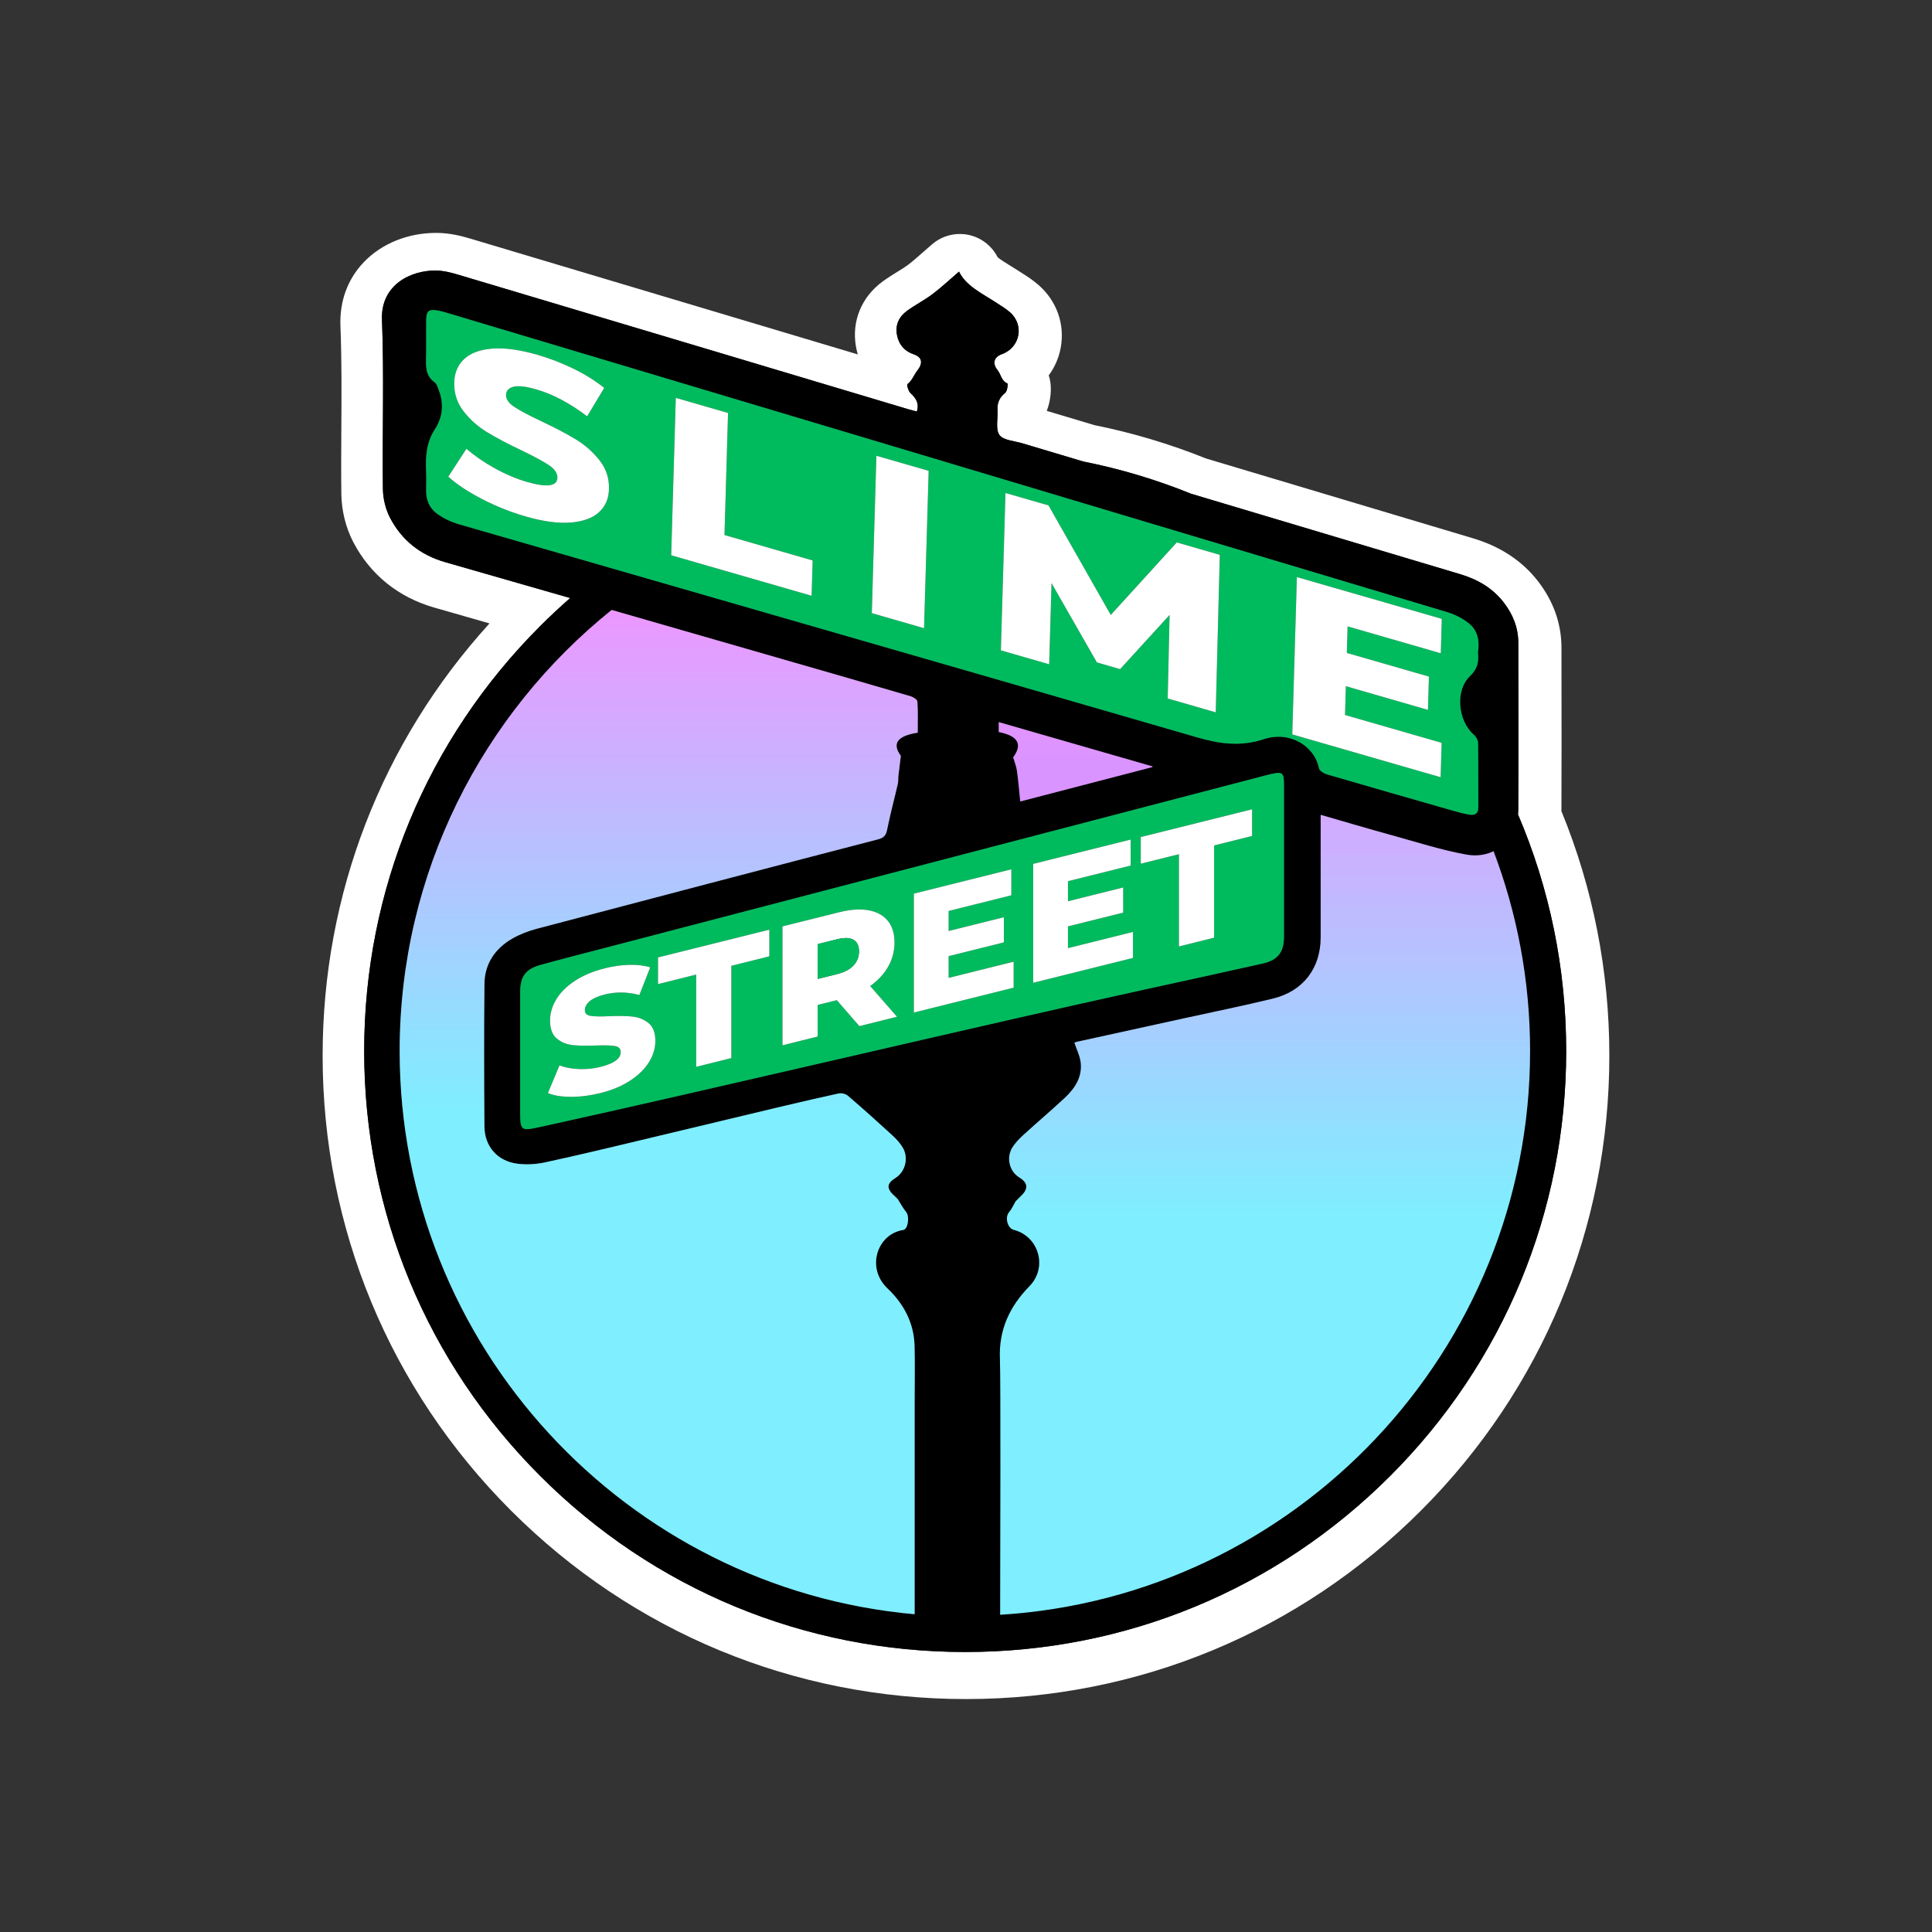<?xml version="1.0" encoding="utf-8"?>
<!-- Generator: Adobe Illustrator 25.0.0, SVG Export Plug-In . SVG Version: 6.00 Build 0)  -->
<svg version="1.1" xmlns="http://www.w3.org/2000/svg" xmlns:xlink="http://www.w3.org/1999/xlink" x="0px" y="0px"
	 viewBox="0 0 775.43 775.43" style="enable-background:new 0 0 775.43 775.43;" xml:space="preserve">
<rect x="0" y="0" width="775.43" height="775.43" fill="#333333" stroke="none"/>
<style type="text/css">
	.st0{display:none;}
	.st1{display:inline;fill:#FFFFFF;}
	.st2{fill:#FFFFFF;}
	.st3{fill:url(#SVGID_1_);}
	.st4{fill:#00BB5E;}
	.st5{fill:url(#SVGID_2_);}
	.st6{fill:url(#SVGID_3_);}
	.st7{fill:none;stroke:#000000;stroke-width:0.5;stroke-linecap:round;stroke-linejoin:round;}
</style>
<g id="Layer_2" class="st0">
	<circle class="st1" cx="380.44" cy="380.44" r="370.73"/>
</g>
<g id="Layer_1">
	<g>
		<g id="XMLID_1_">
			<g>
				<path class="st2" d="M626.7,325.59c12.61,30.72,19.23,63.92,19.23,98.13c0,68.98-26.86,133.82-75.63,182.59
					c-48.77,48.77-113.62,75.63-182.59,75.63s-133.82-26.86-182.59-75.63c-48.77-48.77-75.63-113.61-75.63-182.59
					c0-64.78,23.7-125.91,66.98-173.51c-7.4-2.12-14.8-4.24-22.17-6.35c-14.45-4.14-25.68-13.22-32.49-26.25
					c-3.02-5.78-4.73-12.67-4.81-19.38c-0.11-8.9-0.05-17.88,0-26.56c0.08-13.44,0.17-27.33-0.36-40.79
					c-0.39-10,2.88-18.91,9.46-25.74c7.13-7.41,17.65-11.66,28.87-11.66c0.23,0,0.47,0,0.7,0c5.07,0.08,9.59,1.24,13.34,2.36
					c44.36,13.23,88.71,26.49,133.06,39.76l22.21,6.64c-0.29-0.97-0.52-1.98-0.71-3.01c-1.86-10.24,2.19-20.1,10.82-26.35
					c2.07-1.5,4.11-2.76,5.9-3.86c1.55-0.96,3.01-1.86,4.1-2.68c2.01-1.52,4.13-3.39,6.37-5.37c1.12-0.98,2.24-1.97,3.39-2.96
					c3.11-2.67,7.05-4.1,11.08-4.1c1.15,0,2.31,0.11,3.45,0.35c5.05,1.05,9.34,4.33,11.68,8.9c0.83,0.85,3.48,2.48,5.26,3.57
					c1.2,0.73,2.4,1.47,3.58,2.24l0.98,0.63c1.9,1.21,4.26,2.71,6.62,4.76c7.37,6.42,10.69,15.87,8.91,25.3
					c-0.76,4.07-2.42,7.8-4.79,11c0.29,0.86,0.5,1.76,0.64,2.68c0.4,2.58,0.31,7.12-1.43,11.57c6.36,1.91,12.73,3.8,19.09,5.71
					c15.39,3.1,30.38,7.59,44.84,13.4c31.73,9.49,63.45,18.97,95.17,28.45l11.98,3.58c11.01,3.29,19.8,9.1,26.11,17.27
					c6.22,8.06,9.37,17.01,9.39,26.62l0.01,10.44C626.75,288.47,626.78,307.16,626.7,325.59z M628.61,421.83
					c0-33.18-6.67-65.33-19.34-94.94c0.06-0.66,0.1-1.33,0.1-2.01c0.11-22.27,0.05-44.55,0.02-66.82
					c-0.01-6.09-2.13-11.43-5.84-16.24c-4.54-5.87-10.57-9.3-17.53-11.38c-35.99-10.75-71.98-21.51-107.97-32.27
					c-13.94-5.65-28.41-9.99-43.27-12.94c-8.18-2.44-16.37-4.89-24.56-7.34c-3.17-0.94-7.56-1.16-9.09-3.32
					c-1.65-2.34-0.55-6.58-0.77-9.99c-0.17-2.89,0.78-5.04,3.1-6.92c0.84-0.67,1.14-3.65,0.94-3.73c-2.51-1.01-2.62-3.67-4.02-5.37
					c-2.15-2.62-1.51-5.24,1.68-6.39c7.38-2.63,9.18-11.72,3.28-16.87c-1.75-1.51-3.77-2.71-5.72-3.97
					c-5.67-3.68-11.94-6.62-14.71-12.32c-3.61,3.1-6.96,6.25-10.6,9.01c-3.26,2.46-6.96,4.33-10.27,6.74
					c-3.18,2.3-4.77,5.62-4.05,9.56c0.69,3.85,2.95,6.61,6.79,7.91c3.4,1.15,3.73,3.56,1.38,6.53c-1.36,1.73-2.02,3.94-3.94,5.4
					c-0.35,0.26,0.36,2.86,1.25,3.66c2.24,2.04,3.52,4.14,2.53,7.35c-1.16-0.31-2.23-0.56-3.28-0.87
					c-60.29-18.03-120.58-36.08-180.89-54.07c-2.84-0.84-5.83-1.6-8.76-1.64c-10.09-0.17-22.31,5.65-21.76,19.74
					c0.88,22.57,0.1,45.2,0.37,67.8c0.04,3.94,1.06,8.23,2.88,11.71c4.7,9,12.16,14.93,22.1,17.78c16.74,4.79,33.46,9.6,50.19,14.41
					c-4.11,3.6-8.13,7.33-12.02,11.23c-45.57,45.56-70.66,106.14-70.66,170.57s25.09,125.01,70.66,170.57
					c45.56,45.56,106.13,70.65,170.56,70.65c64.44,0,125.01-25.09,170.57-70.65S628.61,486.26,628.61,421.83z"/>
				<path d="M609.27,326.89c12.67,29.61,19.34,61.76,19.34,94.94c0,64.43-25.09,125.01-70.65,170.57s-106.13,70.65-170.57,70.65
					c-64.43,0-125-25.09-170.56-70.65c-45.57-45.56-70.66-106.14-70.66-170.57s25.09-125.01,70.66-170.57
					c3.89-3.9,7.91-7.63,12.02-11.23c-16.73-4.81-33.45-9.62-50.19-14.41c-9.94-2.85-17.4-8.78-22.1-17.78
					c-1.82-3.48-2.84-7.77-2.88-11.71c-0.27-22.6,0.51-45.23-0.37-67.8c-0.55-14.09,11.67-19.91,21.76-19.74
					c2.93,0.04,5.92,0.8,8.76,1.64c60.31,17.99,120.6,36.04,180.89,54.07c1.05,0.31,2.12,0.56,3.28,0.87
					c0.99-3.21-0.29-5.31-2.53-7.35c-0.89-0.8-1.6-3.4-1.25-3.66c1.92-1.46,2.58-3.67,3.94-5.4c2.35-2.97,2.02-5.38-1.38-6.53
					c-3.84-1.3-6.1-4.06-6.79-7.91c-0.72-3.94,0.87-7.26,4.05-9.56c3.31-2.41,7.01-4.28,10.27-6.74c3.64-2.76,6.99-5.91,10.6-9.01
					c2.77,5.7,9.04,8.64,14.71,12.32c1.95,1.26,3.97,2.46,5.72,3.97c5.9,5.15,4.1,14.24-3.28,16.87c-3.19,1.15-3.83,3.77-1.68,6.39
					c1.4,1.7,1.51,4.36,4.02,5.37c0.2,0.08-0.1,3.06-0.94,3.73c-2.32,1.88-3.27,4.03-3.1,6.92c0.22,3.41-0.88,7.65,0.77,9.99
					c1.53,2.16,5.92,2.38,9.09,3.32c8.19,2.45,16.38,4.9,24.56,7.34c14.86,2.95,29.33,7.29,43.27,12.94
					c35.99,10.76,71.98,21.52,107.97,32.27c6.96,2.08,12.99,5.51,17.53,11.38c3.71,4.81,5.83,10.15,5.84,16.24
					c0.03,22.27,0.09,44.55-0.02,66.82C609.37,325.56,609.33,326.23,609.27,326.89z M614.37,421.83c0-28.35-5.24-55.49-14.77-80.53
					c-3.19,1.58-6.94,2.18-10.93,1.46c-10.07-1.82-19.91-4.99-29.8-7.72c-9.59-2.64-19.11-5.47-29.06-8.34c0,1.59,0,2.79,0,3.98
					c0,15.18,0,30.37,0,45.54c0,12.25-6.93,21.41-18.96,24.33c-11.93,2.9-23.97,5.34-35.96,7.97c-14.16,3.11-28.32,6.2-42.47,9.31
					c-0.61,0.13-1.19,0.4-1.53,0.52c0.95,2.87,2.31,5.49,2.61,8.21c0.62,5.63-2.26,10.08-6.17,13.75c-5.5,5.14-11.26,10-16.82,15.08
					c-1.69,1.56-3.36,3.27-4.53,5.23c-2.4,4.06-1.14,9.54,2.82,12.06c1.9,1.21,3.44,2.56,2.64,4.69c-0.59,1.58-2.29,2.74-4.08,4.72
					c-0.52,0.89-1.34,2.78-2.59,4.3c-1.81,2.19-0.69,6.76,2.04,7.47c9.94,2.56,13.42,14.81,6.22,22.17
					c-8.07,8.22-12.49,17.74-11.95,29.53c0.33,7.26,0.15,78.21,0.09,102.82C519.93,641.23,614.37,542.36,614.37,421.83z
					 M589.91,326.98c2.31,0.36,3.46-0.61,3.43-3.15c-0.08-8.53,0.03-17.06-0.1-25.6c-0.01-1.1-0.74-2.5-1.6-3.23
					c-6.45-5.54-7.77-17.76-1.63-23.65c3.04-2.93,3.58-5.7,3.18-9.55c0.69-4.25,0.09-8.62-3.6-11.56c-2.51-2.01-5.61-3.62-8.7-4.54
					c-133.17-39.92-266.38-79.73-399.57-119.56c-1.9-0.56-3.81-1.22-5.76-1.54c-3.5-0.58-4.45,0.25-4.49,3.77
					c-0.07,4.99,0.06,9.99-0.06,14.97c-0.09,3.81-0.21,7.46,3.4,10.09c0.95,0.69,1.36,2.24,1.81,3.46
					c2.02,5.37,1.35,10.78-1.62,15.33c-3.47,5.3-3.82,10.86-3.58,16.77c0.11,2.65,0.05,5.31,0.02,7.97
					c-0.04,3.69,1.37,6.97,4.16,9.05c2.66,2,5.91,3.52,9.13,4.45c98.71,28.52,197.47,56.86,296.15,85.49
					c9.05,2.62,17.42,3.8,26.71,0.74c10.46-3.44,20.38,2.62,22.22,11.69c0.2,0.98,1.87,2.03,3.06,2.39
					c17.09,5,34.21,9.89,51.33,14.79C585.81,326.13,587.85,326.65,589.91,326.98z M515.34,375.95c0-10.08,0-20.16,0-30.24
					c0-10.3,0-20.61,0-30.91c0-4.7-0.62-5.17-5.31-4.1c-0.54,0.13-1.08,0.26-1.61,0.4c-72.86,18.97-190.95,49.91-263.82,68.89
					c-9.2,2.4-18.42,4.73-27.58,7.27c-6.17,1.72-8.25,4.72-8.25,11.05c0,15.62,0,31.24,0,46.86c0,8.98-0.01,8.91,8.77,6.99
					c65.35-14.32,175.93-40.57,241.29-54.87c15.99-3.5,31.98-6.97,47.95-10.56C512.91,385.36,515.34,382.14,515.34,375.95z
					 M462.78,308.08c0.01-0.23,0.04-0.45,0.05-0.67c-20.64-5.95-41.29-11.89-62.24-17.93c0,1.81,0,3.19,0,4.53
					c7.96,1.58,9.58,4.76,5.77,9.91c0.6,2.06,1.31,3.74,1.55,5.5c0.55,3.95,0.87,7.94,1.35,12.59
					C427.79,317.19,445.29,312.63,462.78,308.08z M368.34,294.06c0-4.12,0.14-8.31-0.13-12.48c-0.05-0.78-1.65-1.81-2.71-2.12
					c-16.77-4.92-33.57-9.76-50.36-14.59c-23.21-6.68-46.43-13.38-69.64-20.06c-51.84,41.63-85.09,105.51-85.09,177.02
					c0,118.32,91.01,215.76,206.69,226.06v-85c0.02-7.54,0.15-15.07-0.03-22.61c-0.2-9.27-4.39-17.04-10.87-23.17
					c-8.72-8.24-4.1-21.87,6.28-23.44c2.01-0.3,2.67-5.4,1.21-7.2c-1.25-1.54-2.19-3.34-3.39-5.22c-1.06-1.17-2.91-2.4-3.51-4.09
					c-0.74-2.12,1.12-3.39,2.91-4.58c3.72-2.49,4.97-7.9,2.73-11.81c-1.08-1.88-2.62-3.57-4.23-5.05
					c-5.87-5.39-11.81-10.71-17.86-15.91c-0.88-0.76-2.58-1.19-3.72-0.94c-24.23,5.19-93.64,22.54-117.87,27.67
					c-3.61,0.76-7.51,1-11.14,0.52c-8.03-1.07-13.13-6.95-13.18-15.03c-0.14-19.06-0.19-38.11,0.01-57.18
					c0.09-8.04,4.26-14.12,11.11-18.1c3.03-1.75,6.42-3.06,9.81-3.96c30.58-8.08,106.42-28,137.05-35.91
					c2.24-0.57,3.18-1.54,3.65-3.87c1.23-6.18,2.88-12.27,4.3-18.42c0.24-1.03,0.11-2.13,0.23-3.2c0.26-2.37,0.57-4.74,0.97-8.02
					C358.05,298.6,359.83,295.4,368.34,294.06z"/>
				<linearGradient id="SVGID_1_" gradientUnits="userSpaceOnUse" x1="507.707" y1="487.544" x2="507.707" y2="274.209">
					<stop  offset="0" style="stop-color:#7FEEFF"/>
					<stop  offset="1" style="stop-color:#EF94FF"/>
				</linearGradient>
				<path class="st3" d="M599.6,341.3c9.53,25.04,14.77,52.18,14.77,80.53c0,120.53-94.44,219.4-213.2,226.55
					c0.06-24.61,0.24-95.56-0.09-102.82c-0.54-11.79,3.88-21.31,11.95-29.53c7.2-7.36,3.72-19.61-6.22-22.17
					c-2.73-0.71-3.85-5.28-2.04-7.47c1.25-1.52,2.07-3.41,2.59-4.3c1.79-1.98,3.49-3.14,4.08-4.72c0.8-2.13-0.74-3.48-2.64-4.69
					c-3.96-2.52-5.22-8-2.82-12.06c1.17-1.96,2.84-3.67,4.53-5.23c5.56-5.08,11.32-9.94,16.82-15.08c3.91-3.67,6.79-8.12,6.17-13.75
					c-0.3-2.72-1.66-5.34-2.61-8.21c0.34-0.12,0.92-0.39,1.53-0.52c14.15-3.11,28.31-6.2,42.47-9.31
					c11.99-2.63,24.03-5.07,35.96-7.97c12.03-2.92,18.96-12.08,18.96-24.33c0-15.17,0-30.36,0-45.54c0-1.19,0-2.39,0-3.98
					c9.95,2.87,19.47,5.7,29.06,8.34c9.89,2.73,19.73,5.9,29.8,7.72C592.66,343.48,596.41,342.88,599.6,341.3z"/>
				<path class="st4" d="M593.34,323.83c0.03,2.54-1.12,3.51-3.43,3.15c-2.06-0.33-4.1-0.85-6.11-1.42
					c-17.12-4.9-34.24-9.79-51.33-14.79c-1.19-0.36-2.86-1.41-3.06-2.39c-1.84-9.07-11.76-15.13-22.22-11.69
					c-9.29,3.06-17.66,1.88-26.71-0.74c-98.68-28.63-197.44-56.97-296.15-85.49c-3.22-0.93-6.47-2.45-9.13-4.45
					c-2.79-2.08-4.2-5.36-4.16-9.05c0.03-2.66,0.09-5.32-0.02-7.97c-0.24-5.91,0.11-11.47,3.58-16.77
					c2.97-4.55,3.64-9.96,1.62-15.33c-0.45-1.22-0.86-2.77-1.81-3.46c-3.61-2.63-3.49-6.28-3.4-10.09
					c0.12-4.98-0.01-9.98,0.06-14.97c0.04-3.52,0.99-4.35,4.49-3.77c1.95,0.32,3.86,0.98,5.76,1.54
					c133.19,39.83,266.4,79.64,399.57,119.56c3.09,0.92,6.19,2.53,8.7,4.54c3.69,2.94,4.29,7.31,3.6,11.56
					c0.4,3.85-0.14,6.62-3.18,9.55c-6.14,5.89-4.82,18.11,1.63,23.65c0.86,0.73,1.59,2.13,1.6,3.23
					C593.37,306.77,593.26,315.3,593.34,323.83z M578.28,262.2l0.4-13.81l-58.16-16.77l-1.85,63.15l59.54,17.18l0.41-13.8
					l-38.78-11.19l0.34-11.55l32.95,9.51l0.39-13.36l-32.95-9.5l0.31-10.65L578.28,262.2z M487.95,285.91l1.63-63.22l-17.27-4.98
					l-26.49,29.11l-24.99-43.97l-17.27-4.98l-1.85,63.16l19.39,5.59l0.95-32.57l18.2,31.82l9.32,2.69l19.86-21.75l-0.76,33.54
					L487.95,285.91z M370.88,252.14l1.85-63.16l-20.98-6.05l-1.84,63.16L370.88,252.14z M325.75,239.12l0.42-14.17l-35.39-10.21
					l1.43-48.99l-20.97-6.05l-1.85,63.16L325.75,239.12z M244.42,196.36c0.13-4.39-1.13-8.25-3.78-11.59
					c-2.64-3.35-5.8-6.14-9.47-8.38c-3.68-2.24-8.32-4.69-13.94-7.34c-4.99-2.35-8.6-4.27-10.84-5.77
					c-2.24-1.49-3.33-3.08-3.28-4.77c0.05-1.68,1.04-2.77,2.98-3.28c1.94-0.5,4.99-0.15,9.16,1.05c6.64,1.92,13.44,5.52,20.41,10.81
					l6.85-11.4c-3.55-2.85-7.68-5.42-12.38-7.72c-4.71-2.29-9.5-4.14-14.37-5.55c-7.13-2.06-13.18-2.89-18.14-2.5
					c-4.97,0.38-8.73,1.77-11.29,4.15c-2.56,2.39-3.9,5.51-4.01,9.36c-0.13,4.39,1.11,8.26,3.72,11.62
					c2.61,3.37,5.77,6.17,9.48,8.42c3.7,2.26,8.33,4.7,13.88,7.33c5.06,2.43,8.72,4.41,10.99,5.95c2.27,1.53,3.38,3.2,3.33,5.01
					c-0.1,3.42-4.18,3.98-12.23,1.66c-4.23-1.23-8.53-3.04-12.87-5.45c-4.35-2.4-8.15-5.02-11.42-7.84l-7.27,11.19
					c3.47,3.12,8.01,6.13,13.63,9.02c5.61,2.89,11.42,5.21,17.42,6.94c7.06,2.04,13.09,2.85,18.09,2.44c5-0.41,8.78-1.79,11.34-4.14
					C242.97,203.22,244.31,200.15,244.42,196.36z"/>
				<polygon class="st2" points="578.68,248.39 578.28,262.2 540.88,251.41 540.57,262.06 573.52,271.56 573.13,284.92 
					540.18,275.41 539.84,286.96 578.62,298.15 578.21,311.95 518.67,294.77 520.52,231.62 				"/>
				<path class="st4" d="M515.34,345.71c0,10.08,0,20.16,0,30.24c0,6.19-2.43,9.41-8.56,10.78c-15.97,3.59-31.96,7.06-47.95,10.56
					c-65.36,14.3-175.94,40.55-241.29,54.87c-8.78,1.92-8.77,1.99-8.77-6.99c0-15.62,0-31.24,0-46.86c0-6.33,2.08-9.33,8.25-11.05
					c9.16-2.54,18.38-4.87,27.58-7.27c72.87-18.98,190.96-49.92,263.82-68.89c0.53-0.14,1.07-0.27,1.61-0.4
					c4.69-1.07,5.31-0.6,5.31,4.1C515.34,325.1,515.34,335.41,515.34,345.71z M502.54,335.52v-10.7l-44.68,11.14v10.7l15.32-3.82
					v37.03l14.11-3.52v-37.02L502.54,335.52z M454.73,384.47v-10.43l-26.09,6.5v-8.73l22.17-5.52V356.2l-22.17,5.52v-8.04
					l25.16-6.28v-10.43l-39.12,9.76v47.72L454.73,384.47z M406.84,396.41v-10.43l-26.09,6.5v-8.73l22.17-5.52v-10.09l-22.17,5.52
					v-8.04l25.16-6.28v-10.43l-39.12,9.76v47.72L406.84,396.41z M360.02,408.08l-10.76-12.32c3.13-2.23,5.54-4.84,7.23-7.83
					c1.69-2.99,2.53-6.21,2.53-9.67c0-3.59-0.9-6.49-2.71-8.7c-1.8-2.21-4.37-3.61-7.69-4.21c-3.33-0.61-7.25-0.35-11.76,0.78
					l-22.81,5.68v47.73l14.11-3.52v-12.68l7.7-1.92l9.05,10.43L360.02,408.08z M308.78,383.83v-10.7l-44.68,11.14v10.7l15.32-3.82
					v37.03l14.11-3.52v-37.02L308.78,383.83z M263.03,417.81c0-3.32-0.92-5.72-2.74-7.19c-1.83-1.48-3.99-2.35-6.49-2.61
					c-2.49-0.27-5.64-0.31-9.44-0.14c-3.38,0.16-5.82,0.11-7.34-0.14c-1.52-0.26-2.28-1.02-2.28-2.3c0-1.27,0.64-2.47,1.92-3.58
					c1.28-1.11,3.33-2.02,6.13-2.72c4.47-1.11,9.07-1.04,13.83,0.23l4.34-11.1c-2.42-0.76-5.22-1.1-8.41-1.01
					c-3.18,0.09-6.41,0.54-9.69,1.36c-4.8,1.2-8.85,2.89-12.15,5.08c-3.3,2.18-5.78,4.65-7.45,7.41c-1.66,2.76-2.49,5.59-2.49,8.5
					c0,3.31,0.9,5.73,2.71,7.23c1.8,1.5,3.96,2.38,6.48,2.64c2.52,0.26,5.66,0.31,9.41,0.15c3.42-0.13,5.9-0.05,7.45,0.22
					c1.54,0.27,2.31,1.09,2.31,2.46c0,2.59-2.7,4.56-8.12,5.91c-2.85,0.71-5.75,1-8.7,0.87c-2.94-0.13-5.53-0.62-7.76-1.47
					l-4.64,11.11c2.38,1,5.47,1.5,9.27,1.5c3.8,0.01,7.72-0.49,11.76-1.5c4.75-1.18,8.79-2.88,12.11-5.09
					c3.33-2.22,5.82-4.69,7.49-7.43C262.2,423.47,263.03,420.67,263.03,417.81z"/>
				<polygon class="st2" points="502.54,324.82 502.54,335.52 487.29,339.33 487.29,376.35 473.18,379.87 473.18,342.84 
					457.86,346.66 457.86,335.96 				"/>
				<polygon class="st2" points="489.58,222.69 487.95,285.91 468.67,280.35 469.43,246.81 449.57,268.56 440.25,265.87 
					422.05,234.05 421.1,266.62 401.71,261.03 403.56,197.87 420.83,202.85 445.82,246.82 472.31,217.71 				"/>
				<linearGradient id="SVGID_2_" gradientUnits="userSpaceOnUse" x1="431.714" y1="305.749" x2="431.714" y2="243.509">
					<stop  offset="0" style="stop-color:#DA94FF"/>
					<stop  offset="1" style="stop-color:#FB94FF"/>
				</linearGradient>
				<path class="st5" d="M462.83,307.41c-0.01,0.22-0.04,0.44-0.05,0.67c-17.49,4.55-34.99,9.11-53.52,13.93
					c-0.48-4.65-0.8-8.64-1.35-12.59c-0.24-1.76-0.95-3.44-1.55-5.5c3.81-5.15,2.19-8.33-5.77-9.91c0-1.34,0-2.72,0-4.53
					C421.54,295.52,442.19,301.46,462.83,307.41z"/>
				<polygon class="st2" points="454.73,374.04 454.73,384.47 414.68,394.45 414.68,346.73 453.8,336.97 453.8,347.4 428.64,353.68 
					428.64,361.72 450.81,356.2 450.81,366.29 428.64,371.81 428.64,380.54 				"/>
				<polygon class="st2" points="406.84,385.98 406.84,396.41 366.79,406.39 366.79,358.67 405.91,348.91 405.91,359.34 
					380.75,365.62 380.75,373.66 402.92,368.14 402.92,378.23 380.75,383.75 380.75,392.48 				"/>
				<polygon class="st2" points="372.73,188.98 370.88,252.14 349.91,246.09 351.75,182.93 				"/>
				<linearGradient id="SVGID_3_" gradientUnits="userSpaceOnUse" x1="264.397" y1="446.354" x2="264.397" y2="238.387">
					<stop  offset="0" style="stop-color:#7FEEFF"/>
					<stop  offset="1" style="stop-color:#EF94FF"/>
				</linearGradient>
				<path class="st6" d="M368.21,281.58c0.27,4.17,0.13,8.36,0.13,12.48c-8.51,1.34-10.29,4.54-6.78,9.31
					c-0.4,3.28-0.71,5.65-0.97,8.02c-0.12,1.07,0.01,2.17-0.23,3.2c-1.42,6.15-3.07,12.24-4.3,18.42c-0.47,2.33-1.41,3.3-3.65,3.87
					c-30.63,7.91-106.47,27.83-137.05,35.91c-3.39,0.9-6.78,2.21-9.81,3.96c-6.85,3.98-11.02,10.06-11.11,18.1
					c-0.2,19.07-0.15,38.12-0.01,57.18c0.05,8.08,5.15,13.96,13.18,15.03c3.63,0.48,7.53,0.24,11.14-0.52
					c24.23-5.13,93.64-22.48,117.87-27.67c1.14-0.25,2.84,0.18,3.72,0.94c6.05,5.2,11.99,10.52,17.86,15.91
					c1.61,1.48,3.15,3.17,4.23,5.05c2.24,3.91,0.99,9.32-2.73,11.81c-1.79,1.19-3.65,2.46-2.91,4.58c0.6,1.69,2.45,2.92,3.51,4.09
					c1.2,1.88,2.14,3.68,3.39,5.22c1.46,1.8,0.8,6.9-1.21,7.2c-10.38,1.57-15,15.2-6.28,23.44c6.48,6.13,10.67,13.9,10.87,23.17
					c0.18,7.54,0.05,15.07,0.03,22.61v85c-115.68-10.3-206.69-107.74-206.69-226.06c0-71.51,33.25-135.39,85.09-177.02
					c23.21,6.68,46.43,13.38,69.64,20.06c16.79,4.83,33.59,9.67,50.36,14.59C366.56,279.77,368.16,280.8,368.21,281.58z"/>
				<path class="st2" d="M349.26,395.76l10.76,12.32l-15.11,3.77l-9.05-10.43l-7.7,1.92v12.68l-14.11,3.52v-47.73l22.81-5.68
					c4.51-1.13,8.43-1.39,11.76-0.78c3.32,0.6,5.89,2,7.69,4.21c1.81,2.21,2.71,5.11,2.71,8.7c0,3.46-0.84,6.68-2.53,9.67
					C354.8,390.92,352.39,393.53,349.26,395.76z M342.56,387.51c1.47-1.57,2.21-3.47,2.21-5.69c0-2.23-0.74-3.77-2.21-4.63
					c-1.47-0.86-3.66-0.93-6.56-0.21l-7.84,1.95v13.98l7.84-1.95C338.9,390.23,341.09,389.09,342.56,387.51z"/>
				<path class="st4" d="M344.77,381.82c0,2.22-0.74,4.12-2.21,5.69c-1.47,1.58-3.66,2.72-6.56,3.45l-7.84,1.95v-13.98l7.84-1.95
					c2.9-0.72,5.09-0.65,6.56,0.21C344.03,378.05,344.77,379.59,344.77,381.82z"/>
				<polygon class="st2" points="326.17,224.95 325.75,239.12 269.39,222.86 271.24,159.7 292.21,165.75 290.78,214.74 				"/>
				<polygon class="st2" points="308.78,373.13 308.78,383.83 293.53,387.64 293.53,424.66 279.42,428.18 279.42,391.15 
					264.1,394.97 264.1,384.27 				"/>
				<path class="st2" d="M260.29,410.62c1.82,1.47,2.74,3.87,2.74,7.19c0,2.86-0.83,5.66-2.49,8.39c-1.67,2.74-4.16,5.21-7.49,7.43
					c-3.32,2.21-7.36,3.91-12.11,5.09c-4.04,1.01-7.96,1.51-11.76,1.5c-3.8,0-6.89-0.5-9.27-1.5l4.64-11.11
					c2.23,0.85,4.82,1.34,7.76,1.47c2.95,0.13,5.85-0.16,8.7-0.87c5.42-1.35,8.12-3.32,8.12-5.91c0-1.37-0.77-2.19-2.31-2.46
					c-1.55-0.27-4.03-0.35-7.45-0.22c-3.75,0.16-6.89,0.11-9.41-0.15c-2.52-0.26-4.68-1.14-6.48-2.64c-1.81-1.5-2.71-3.92-2.71-7.23
					c0-2.91,0.83-5.74,2.49-8.5c1.67-2.76,4.15-5.23,7.45-7.41c3.3-2.19,7.35-3.88,12.15-5.08c3.28-0.82,6.51-1.27,9.69-1.36
					c3.19-0.09,5.99,0.25,8.41,1.01l-4.34,11.1c-4.76-1.27-9.36-1.34-13.83-0.23c-2.8,0.7-4.85,1.61-6.13,2.72
					c-1.28,1.11-1.92,2.31-1.92,3.58c0,1.28,0.76,2.04,2.28,2.3c1.52,0.25,3.96,0.3,7.34,0.14c3.8-0.17,6.95-0.13,9.44,0.14
					C256.3,408.27,258.46,409.14,260.29,410.62z"/>
				<path class="st2" d="M240.64,184.77c2.65,3.34,3.91,7.2,3.78,11.59c-0.11,3.79-1.45,6.86-4.01,9.22
					c-2.56,2.35-6.34,3.73-11.34,4.14c-5,0.41-11.03-0.4-18.09-2.44c-6-1.73-11.81-4.05-17.42-6.94c-5.62-2.89-10.16-5.9-13.63-9.02
					l7.27-11.19c3.27,2.82,7.07,5.44,11.42,7.84c4.34,2.41,8.64,4.22,12.87,5.45c8.05,2.32,12.13,1.76,12.23-1.66
					c0.05-1.81-1.06-3.48-3.33-5.01c-2.27-1.54-5.93-3.52-10.99-5.95c-5.55-2.63-10.18-5.07-13.88-7.33
					c-3.71-2.25-6.87-5.05-9.48-8.42c-2.61-3.36-3.85-7.23-3.72-11.62c0.11-3.85,1.45-6.97,4.01-9.36
					c2.56-2.38,6.32-3.77,11.29-4.15c4.96-0.39,11.01,0.44,18.14,2.5c4.87,1.41,9.66,3.26,14.37,5.55c4.7,2.3,8.83,4.87,12.38,7.72
					l-6.85,11.4c-6.97-5.29-13.77-8.89-20.41-10.81c-4.17-1.2-7.22-1.55-9.16-1.05c-1.94,0.51-2.93,1.6-2.98,3.28
					c-0.05,1.69,1.04,3.28,3.28,4.77c2.24,1.5,5.85,3.42,10.84,5.77c5.62,2.65,10.26,5.1,13.94,7.34
					C234.84,178.63,238,181.42,240.64,184.77z"/>
			</g>
			<g>
				<path class="st7" d="M407.91,309.42c-0.24-1.76-0.95-3.44-1.55-5.5c3.81-5.15,2.19-8.33-5.77-9.91c0-1.34,0-2.72,0-4.53
					c20.95,6.04,41.6,11.98,62.24,17.93c-0.01,0.22-0.04,0.44-0.05,0.67c-17.49,4.55-34.99,9.11-53.52,13.93
					C408.78,317.36,408.46,313.37,407.91,309.42z"/>
				<path class="st7" d="M401.17,648.38c0.06-24.61,0.24-95.56-0.09-102.82c-0.54-11.79,3.88-21.31,11.95-29.53
					c7.2-7.36,3.72-19.61-6.22-22.17c-2.73-0.71-3.85-5.28-2.04-7.47c1.25-1.52,2.07-3.41,2.59-4.3c1.79-1.98,3.49-3.14,4.08-4.72
					c0.8-2.13-0.74-3.48-2.64-4.69c-3.96-2.52-5.22-8-2.82-12.06c1.17-1.96,2.84-3.67,4.53-5.23c5.56-5.08,11.32-9.94,16.82-15.08
					c3.91-3.67,6.79-8.12,6.17-13.75c-0.3-2.72-1.66-5.34-2.61-8.21c0.34-0.12,0.92-0.39,1.53-0.52c14.15-3.11,28.31-6.2,42.47-9.31
					c11.99-2.63,24.03-5.07,35.96-7.97c12.03-2.92,18.96-12.08,18.96-24.33c0-15.17,0-30.36,0-45.54c0-1.19,0-2.39,0-3.98
					c9.95,2.87,19.47,5.7,29.06,8.34c9.89,2.73,19.73,5.9,29.8,7.72c3.99,0.72,7.74,0.12,10.93-1.46
					c9.53,25.04,14.77,52.18,14.77,80.53C614.37,542.36,519.93,641.23,401.17,648.38z"/>
			</g>
		</g>
	</g>
</g>
</svg>
